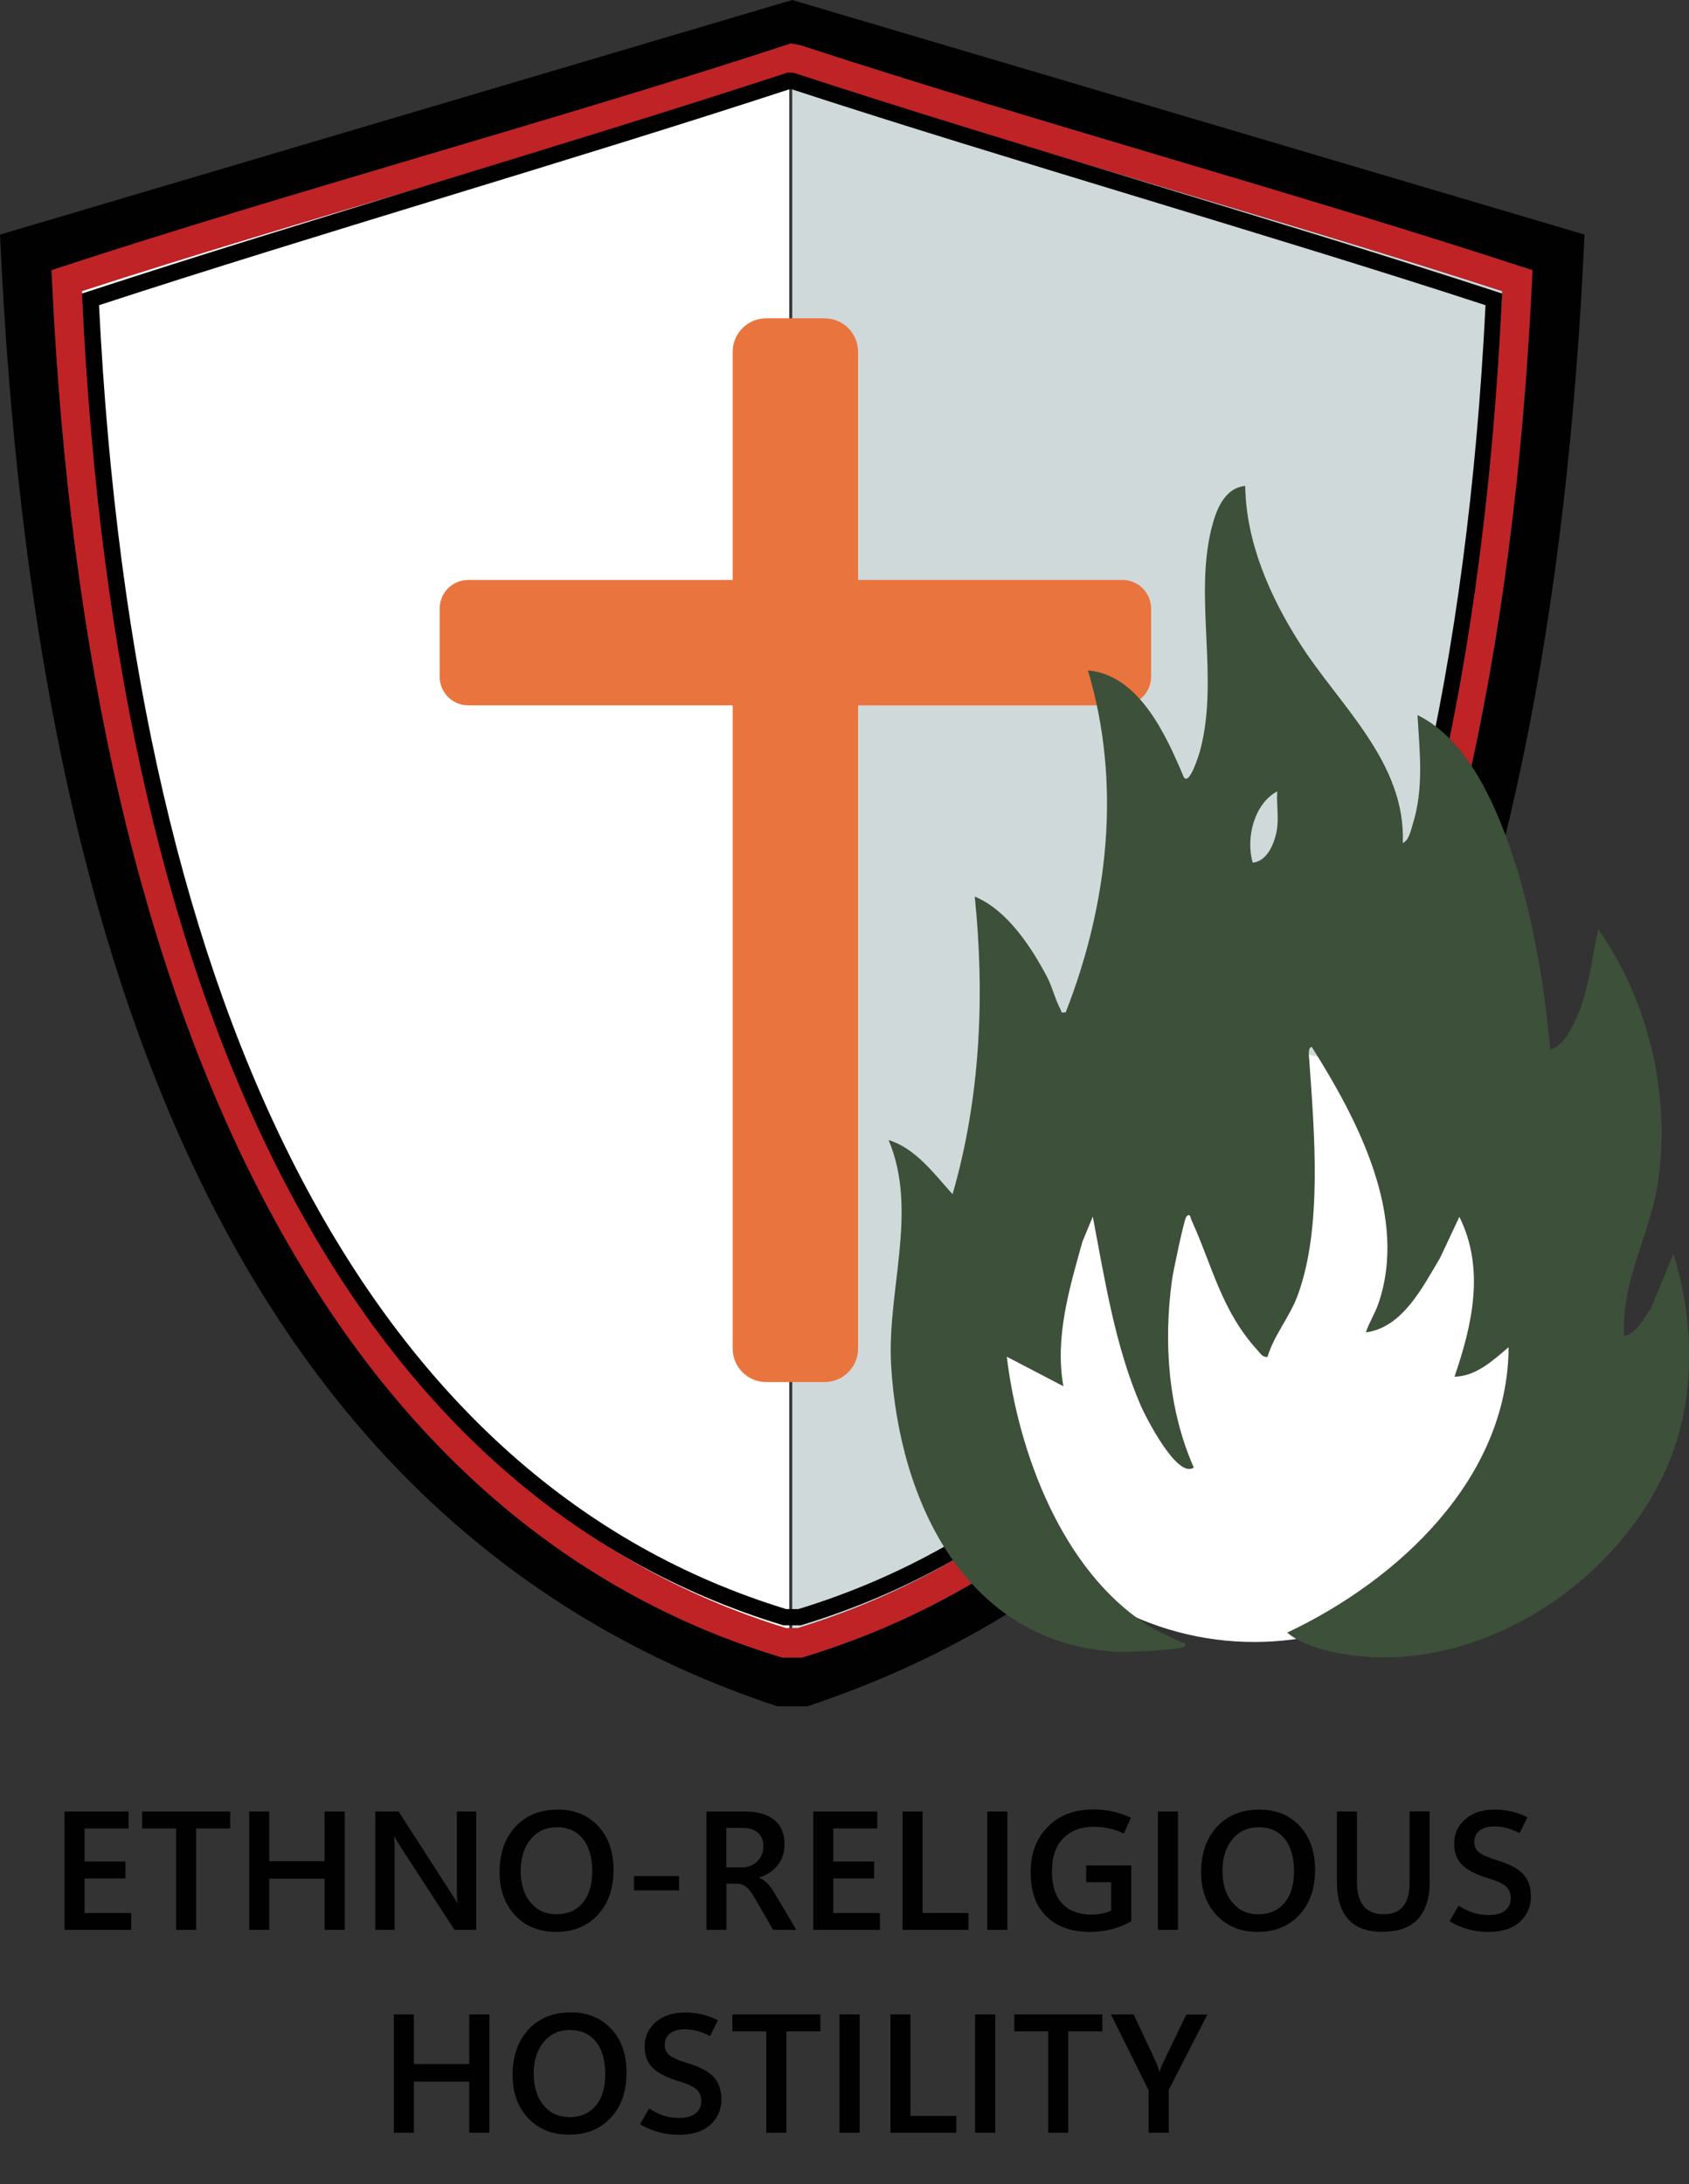 <?xml version="1.0" encoding="UTF-8"?>
<svg id="Layer_1" data-name="Layer 1" xmlns="http://www.w3.org/2000/svg" viewBox="0 0 149.24 193">
  <rect x="0" y="0" width="149.24" height="193" fill="#333333" stroke="none"/>
  <defs>
    <style>
      .cls-1 {
        fill: #fff;
      }

      .cls-2 {
        fill: none;
      }

      .cls-3 {
        fill: #c02326;
      }

      .cls-4 {
        fill: #d0d9da;
      }

      .cls-5 {
        fill: #3d5039;
      }

      .cls-6 {
        fill: #010101;
      }

      .cls-7 {
        fill: #ea743d;
      }
    </style>
  </defs>
  <g>
    <path class="cls-6" d="M11.59,170.54h-5.89v-10.46h5.66v1.5h-3.89v2.92h3.61v1.5h-3.61v3.05h4.12v1.5Z"/>
    <path class="cls-6" d="M20.34,161.58h-3.01v8.96h-1.77v-8.96h-3v-1.5h7.78v1.5Z"/>
    <path class="cls-6" d="M30.46,170.54h-1.78v-4.52h-4.89v4.52h-1.77v-10.46h1.77v4.39h4.89v-4.39h1.78v10.46Z"/>
    <path class="cls-6" d="M42.09,170.54h-1.93l-4.86-7.48c-.1-.15-.18-.29-.26-.42-.07-.13-.13-.24-.18-.34h-.04c.02.15.03.35.04.61s.01.57.01.95v6.68h-1.71v-10.46h2.06l4.71,7.31c.1.16.19.3.27.43.08.13.14.25.19.35h.03c-.02-.14-.03-.33-.04-.58,0-.25-.01-.55-.01-.91v-6.6h1.71v10.46Z"/>
    <path class="cls-6" d="M49.13,170.72c-1.49,0-2.7-.49-3.61-1.46-.92-.98-1.38-2.25-1.38-3.81,0-1.67.47-3.01,1.4-4.02.93-1.01,2.19-1.52,3.76-1.52,1.47,0,2.65.49,3.56,1.46.9.98,1.35,2.26,1.35,3.84,0,1.68-.46,3.02-1.39,4.01-.93,1-2.16,1.5-3.68,1.5ZM49.15,169.16c.99,0,1.77-.33,2.33-1s.85-1.6.85-2.8-.28-2.19-.83-2.87c-.55-.68-1.32-1.02-2.28-1.02s-1.75.35-2.33,1.06-.88,1.64-.88,2.8.29,2.1.87,2.79c.58.7,1.34,1.04,2.28,1.04Z"/>
    <path class="cls-6" d="M56.02,167.05v-1.26h3.98v1.26h-3.98Z"/>
    <path class="cls-6" d="M70.35,170.54h-2.04l-1.6-2.78c-.28-.49-.54-.82-.77-1.01-.23-.19-.51-.29-.82-.29h-.93v4.08h-1.77v-10.46h3.41c1.09,0,1.94.24,2.56.73s.93,1.21.93,2.17c0,.72-.2,1.33-.59,1.83-.4.5-.94.87-1.63,1.1v.03c.26.11.5.28.72.51.22.23.42.51.61.83l1.93,3.25ZM64.18,161.52v3.5h1.35c.56,0,1.02-.18,1.38-.53.36-.35.54-.8.54-1.33s-.16-.92-.47-1.2c-.32-.29-.78-.43-1.4-.43h-1.39Z"/>
    <path class="cls-6" d="M77.75,170.54h-5.89v-10.46h5.66v1.5h-3.89v2.92h3.61v1.5h-3.61v3.05h4.12v1.5Z"/>
    <path class="cls-6" d="M85.57,170.54h-5.82v-10.46h1.77v8.97h4.05v1.5Z"/>
    <path class="cls-6" d="M89.01,170.54h-1.78v-10.46h1.78v10.46Z"/>
    <path class="cls-6" d="M99.93,169.79c-.51.3-1.07.53-1.68.69s-1.27.24-1.97.24c-1.59,0-2.86-.45-3.8-1.35-.94-.9-1.41-2.2-1.41-3.91s.5-2.99,1.51-4.02c1-1.03,2.34-1.54,4.02-1.54.62,0,1.2.06,1.72.18.53.12,1.06.3,1.61.55l-.63,1.4c-.45-.21-.88-.37-1.3-.46-.42-.09-.89-.14-1.4-.14-1.09,0-1.97.34-2.64,1.01s-1.01,1.65-1.01,2.92.31,2.24.93,2.88c.62.63,1.47.95,2.55.95.34,0,.66-.03.96-.09.29-.06.55-.15.79-.27v-2.5h-2.2v-1.49h3.98v4.95Z"/>
    <path class="cls-6" d="M104.09,170.54h-1.78v-10.46h1.78v10.46Z"/>
    <path class="cls-6" d="M111.13,170.72c-1.49,0-2.7-.49-3.62-1.46-.92-.98-1.38-2.25-1.38-3.81,0-1.67.47-3.01,1.4-4.02.93-1.01,2.19-1.52,3.76-1.52,1.47,0,2.65.49,3.56,1.46.9.98,1.35,2.26,1.35,3.84,0,1.68-.46,3.02-1.39,4.01-.93,1-2.16,1.5-3.68,1.5ZM111.16,169.16c.99,0,1.77-.33,2.33-1,.57-.67.85-1.6.85-2.8s-.28-2.19-.83-2.87-1.32-1.02-2.28-1.02-1.75.35-2.33,1.06c-.59.71-.88,1.64-.88,2.8s.29,2.1.87,2.79c.58.7,1.34,1.04,2.28,1.04Z"/>
    <path class="cls-6" d="M126.34,166.15c0,1.52-.35,2.66-1.04,3.42s-1.74,1.14-3.14,1.14-2.35-.37-3.02-1.1c-.67-.73-1.01-1.84-1.01-3.32v-6.21h1.77v6.2c0,.96.2,1.68.59,2.16.39.48.99.72,1.77.72s1.34-.23,1.72-.7.57-1.16.57-2.1v-6.29h1.77v6.08Z"/>
    <path class="cls-6" d="M128.09,169.77l.79-1.37c.48.3.92.51,1.33.64s.87.19,1.36.19c.6,0,1.07-.13,1.41-.39s.51-.63.51-1.11c0-.44-.14-.78-.43-1.03-.29-.25-.77-.48-1.46-.69-1.07-.31-1.86-.7-2.36-1.17s-.75-1.11-.75-1.91c0-.87.32-1.59.97-2.16.65-.58,1.53-.86,2.65-.86.49,0,.98.06,1.45.17.48.11.94.28,1.4.52l-.69,1.4c-.39-.21-.77-.36-1.13-.46s-.74-.14-1.11-.14c-.55,0-.98.12-1.29.36-.31.24-.47.58-.47,1.02,0,.39.14.69.43.92.29.22.78.44,1.49.66,1.09.32,1.88.72,2.36,1.21.48.49.72,1.16.72,2.01,0,.92-.33,1.67-.98,2.26-.65.59-1.59.88-2.8.88-.61,0-1.2-.08-1.78-.24-.58-.16-1.12-.39-1.62-.7Z"/>
    <path class="cls-6" d="M43.24,188.47h-1.78v-4.52h-4.89v4.52h-1.77v-10.46h1.77v4.39h4.89v-4.39h1.78v10.46Z"/>
    <path class="cls-6" d="M50.28,188.64c-1.49,0-2.7-.49-3.61-1.46-.92-.97-1.38-2.25-1.38-3.81,0-1.67.47-3.01,1.4-4.02.93-1.01,2.19-1.52,3.76-1.52,1.47,0,2.65.49,3.56,1.46.9.97,1.35,2.25,1.35,3.84,0,1.68-.46,3.02-1.39,4.01-.93,1-2.16,1.5-3.68,1.5ZM50.3,187.09c.99,0,1.77-.33,2.33-1,.57-.67.85-1.6.85-2.81s-.28-2.19-.83-2.87c-.55-.68-1.32-1.02-2.28-1.02s-1.75.35-2.33,1.06c-.59.71-.88,1.64-.88,2.8s.29,2.1.87,2.79c.58.7,1.34,1.04,2.28,1.04Z"/>
    <path class="cls-6" d="M56.56,187.7l.79-1.37c.48.3.92.51,1.33.64s.86.19,1.36.19c.6,0,1.07-.13,1.41-.39s.51-.63.51-1.11c0-.44-.14-.78-.43-1.03-.28-.25-.77-.48-1.46-.69-1.07-.31-1.86-.7-2.36-1.17-.5-.47-.75-1.11-.75-1.91,0-.87.32-1.59.97-2.16s1.53-.86,2.65-.86c.49,0,.98.06,1.45.17.48.11.94.28,1.4.52l-.69,1.4c-.39-.21-.77-.36-1.13-.46-.37-.09-.74-.14-1.11-.14-.55,0-.98.12-1.29.36-.31.24-.47.58-.47,1.02,0,.39.14.69.43.92.29.22.78.44,1.49.66,1.09.32,1.88.72,2.36,1.21s.72,1.16.72,2.01c0,.92-.33,1.67-.98,2.26-.65.59-1.59.88-2.8.88-.61,0-1.2-.08-1.78-.24-.58-.16-1.12-.39-1.62-.7Z"/>
    <path class="cls-6" d="M72.49,179.51h-3.01v8.96h-1.77v-8.96h-3v-1.5h7.78v1.5Z"/>
    <path class="cls-6" d="M75.96,188.47h-1.78v-10.46h1.78v10.46Z"/>
    <path class="cls-6" d="M84.5,188.47h-5.82v-10.46h1.77v8.97h4.05v1.5Z"/>
    <path class="cls-6" d="M87.94,188.47h-1.78v-10.46h1.78v10.46Z"/>
    <path class="cls-6" d="M97.4,179.51h-3.01v8.96h-1.77v-8.96h-3v-1.5h7.78v1.5Z"/>
    <path class="cls-6" d="M106.69,178.01l-3.42,6.67v3.79h-1.78v-3.76l-3.33-6.7h2.01l2.03,4.33s.04.11.09.24.1.29.16.51h.03c.02-.13.06-.26.1-.38s.09-.24.15-.35l2.09-4.34h1.88Z"/>
  </g>
  <path class="cls-4" d="M114.28,104.98c10.6-20.13,16.81-46.79,18.46-79.25-9.68-3.15-20.45-6.36-30.87-9.46-10.74-3.2-21.85-6.51-31.78-9.76-.03,0-.06.02-.09.03v137.34h.48c18.46-5.68,33.2-18.76,43.8-38.9Z"/>
  <path class="cls-1" d="M25.46,104.98C14.86,84.85,8.65,58.19,7,25.73c9.68-3.15,20.45-6.36,30.87-9.46,10.74-3.2,21.85-6.51,31.78-9.76.03,0,.06.02.09.03v137.34h-.48c-18.46-5.68-33.2-18.76-43.8-38.9Z"/>
  <g>
    <path class="cls-2" d="M134.48,23.58c-9.95-3.26-21.1-6.58-31.88-9.79-10.76-3.2-21.89-6.52-31.81-9.77l-.8-.16-.09-.02-.31.1c-9.92,3.25-21.15,6.58-32.01,9.8-10.88,3.23-22.13,6.56-32.09,9.83l-.94.31.05.99c1.59,33.28,7.92,60.64,18.8,81.32,10.97,20.84,26.29,34.37,45.52,40.23l.18.06h1.75l.18-.06c19.24-5.85,34.55-19.39,45.52-40.23,10.88-20.67,17.21-48.03,18.8-81.32l.05-.99-.94-.31Z"/>
    <path class="cls-6" d="M70,0L0,20.73c3.02,66.76,22.11,114.58,68.66,130.05h2.69c46.55-15.47,65.64-63.29,68.66-130.05L70,0ZM116.58,106.19c-10.97,20.84-26.29,34.37-45.52,40.23l-.18.06h-1.75l-.18-.06c-19.24-5.85-34.55-19.39-45.52-40.23C12.53,85.51,6.2,58.16,4.61,24.87l-.05-.99.94-.31c9.95-3.26,21.21-6.6,32.09-9.83,10.86-3.22,22.09-6.55,32.01-9.8l.31-.1.09.02.8.16c9.92,3.25,21.05,6.56,31.81,9.77,10.78,3.21,21.92,6.53,31.88,9.79l.94.31-.05.99c-1.59,33.28-7.92,60.64-18.8,81.32Z"/>
  </g>
  <g>
    <path class="cls-2" d="M70.09,6.51s-.06.02-.09.03c-9.85,3.22-20.95,6.51-31.68,9.69-10.52,3.12-21.39,6.34-31.08,9.5,1.65,32.46,7.86,59.12,18.46,79.25,10.6,20.14,25.34,33.22,43.8,38.9h.98c18.46-5.68,33.2-18.76,43.8-38.9,10.6-20.13,16.81-46.79,18.46-79.25-9.68-3.15-20.45-6.36-30.87-9.46-10.74-3.2-21.85-6.51-31.78-9.76Z"/>
    <path class="cls-3" d="M134.48,23.58c-9.95-3.26-21.1-6.58-31.88-9.79-10.76-3.2-21.89-6.52-31.81-9.77l-.8-.16-.09-.02-.31.1c-9.92,3.25-21.15,6.58-32.01,9.8-10.88,3.23-22.13,6.56-32.09,9.83l-.94.31.05.99c1.59,33.28,7.92,60.64,18.8,81.32,10.97,20.84,26.29,34.37,45.52,40.23l.18.06h1.75l.18-.06c19.24-5.85,34.55-19.39,45.52-40.23,10.88-20.67,17.21-48.03,18.8-81.32l.05-.99-.94-.31ZM114.28,104.98c-10.6,20.14-25.34,33.22-43.8,38.9h-.98c-18.46-5.68-33.2-18.76-43.8-38.9C15.11,84.85,8.9,58.19,7.25,25.73c9.69-3.15,20.55-6.38,31.08-9.5,10.73-3.18,21.82-6.47,31.68-9.69.03,0,.06-.02.09-.03,9.93,3.25,21.04,6.56,31.78,9.76,10.42,3.1,21.19,6.31,30.87,9.46-1.65,32.46-7.86,59.12-18.46,79.25Z"/>
  </g>
  <path class="cls-6" d="M70.76,143.63h-1.54l-.1-.03c-18.47-5.62-33.18-18.63-43.72-38.66C14.91,85.01,8.81,58.62,7.27,26.49l-.03-.55.52-.17c9.62-3.15,20.42-6.46,30.86-9.66,10.44-3.2,21.23-6.5,30.83-9.65l.11-.04h.55s.11.04.11.04c9.61,3.15,20.47,6.45,30.98,9.65,10.52,3.2,21.39,6.51,31.01,9.66l.52.17-.03.55c-1.54,32.12-7.63,58.52-18.13,78.45-10.54,20.03-25.26,33.04-43.72,38.66l-.1.03ZM69.44,142.19h1.11c18.04-5.52,32.43-18.28,42.77-37.92,10.33-19.63,16.37-45.64,17.94-77.3-9.48-3.1-20.14-6.34-30.46-9.48-10.48-3.19-21.31-6.48-30.9-9.62h-.09c-9.59,3.14-20.35,6.44-30.75,9.62-10.25,3.14-20.84,6.38-30.31,9.48,1.57,31.66,7.6,57.67,17.94,77.3,10.34,19.64,24.73,32.4,42.77,37.92Z"/>
  <path class="cls-7" d="M99.18,51.25h-23.36v-20.16c0-1.64-1.33-2.96-2.96-2.96h-5.16c-1.64,0-2.96,1.33-2.96,2.96v20.16h-23.36c-1.4,0-2.53,1.13-2.53,2.53v6.02c0,1.4,1.13,2.53,2.53,2.53h23.36v56.84c0,1.64,1.33,2.96,2.96,2.96h5.16c1.64,0,2.96-1.33,2.96-2.96v-56.84h23.36c1.4,0,2.53-1.13,2.53-2.53v-6.02c0-1.4-1.13-2.53-2.53-2.53Z"/>
  <circle class="cls-1" cx="110.82" cy="118.93" r="26.17"/>
  <path class="cls-5" d="M110.03,42.98c.07,4.92,2.18,9.72,4.78,13.81,3.51,5.54,9.42,10.54,9.14,17.71.55-.26.7-1.08.87-1.63,1.01-3.21.62-6.38.43-9.68,4,1.97,6.33,6.74,7.83,10.76,2.22,5.94,3.31,12.5,3.91,18.81,1.26-.39,2.02-2.11,2.49-3.26.97-2.37,1.19-4.91,1.74-7.39,4.44,6.31,6.4,14.58,5.3,22.25-.67,4.66-3.31,8.91-3.01,13.72,1.14-.3,1.69-1.56,2.35-2.43l2-4.85c1.52,4.73,1.85,10.29.68,15.13-2.99,12.39-17.07,22.44-29.85,20.23-1.56-.27-3.76-.84-4.95-1.89,9.78-4.62,19.51-13.59,19.56-25.22-1.38,1.17-2.85,2.56-4.78,2.61,1.57-4.59,2.71-9.54.43-14.13l-1.7,3.62c-1.53,2.56-3.31,6.17-6.56,6.59.28-.87.78-1.62,1.09-2.5,2.69-7.74-1.82-16.3-5.87-22.72-.38,0-.24.95-.22,1.2.44,6.29,1.19,14.89-1.07,20.86-.68,1.81-2.06,3.43-2.62,5.32-.43.07-.62-.29-.86-.55-3.22-3.51-4.01-7.48-5.86-11.53-.09-.19-.1-.68-.45-.31-.2.21-1.18,4.91-1.27,5.58-.76,5.53-.35,11.44,1.92,16.59-1.45,1.05-4.25-4.48-4.67-5.44-2.26-5.2-3.2-11.19-4.25-16.73l-.92,2.22c-1.15,4.14-2.45,8.43-1.68,12.77l-5-2.61c1.03,8.5,4.88,18.81,12.32,23.65.97.63,2,1.02,3.02,1.54.15.08.73.1.31.45-.33.27-5.03.48-5.77.45-13.52-.7-19.4-13.31-20.1-25.34-.38-6.61,2.42-13.61-.22-19.89,2.39.72,4.03,3,5.65,4.78,2.46-8.51,2.86-17.51,1.96-26.3,2.86,1.18,5.02,4.48,6.42,7.16.43.83.71,1.99,1.14,2.78.14.25-.01.37.48.28,3.76-9.61,4.95-20.21,1.96-30.21,4.53.41,6.92,5.74,8.47,9.44.51.77,1.34-2.01,1.42-2.27,1.73-6.32-.51-13.44,1.01-19.64.39-1.6,1.12-3.66,3.01-3.83ZM112.86,73.08c.12-.99-.08-2.14,0-3.15-2.05,1.09-2.8,4.15-2.17,6.3,1.39-.13,2.03-1.97,2.17-3.15Z"/>
</svg>